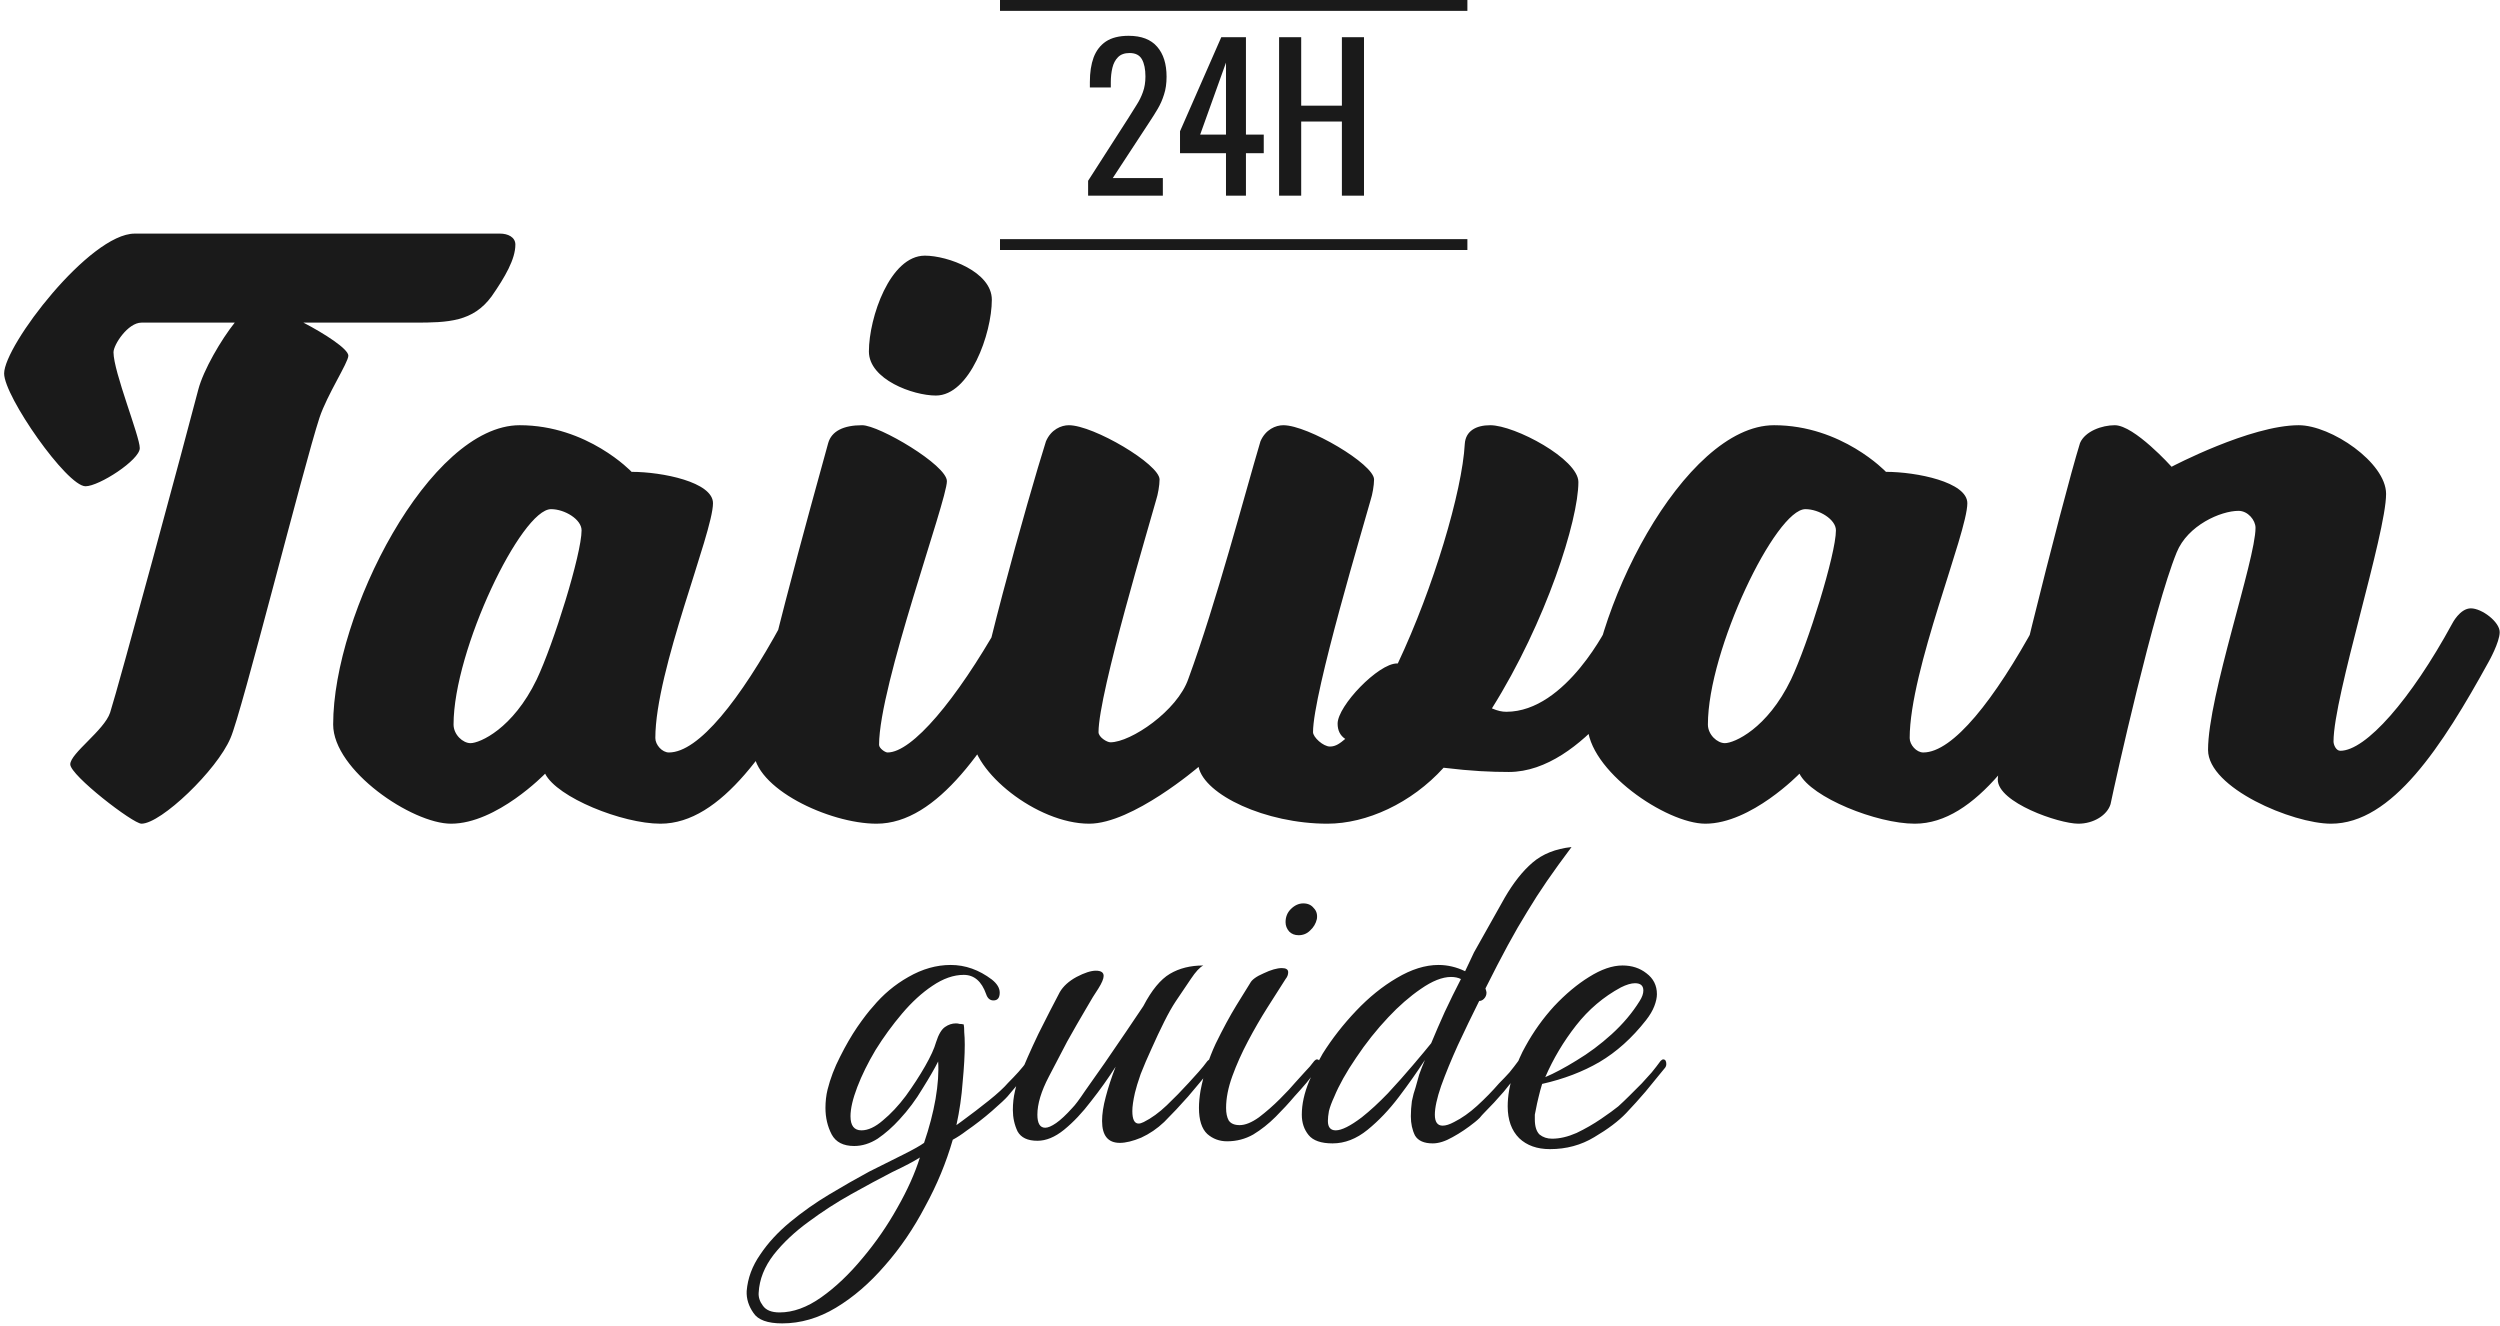 <svg width="230" height="122" viewBox="0 0 230 122" fill="none" xmlns="http://www.w3.org/2000/svg">
<path d="M21.206 67.902C19.958 70.866 14.81 75.78 13.016 75.78C12.236 75.78 6.464 71.334 6.464 70.32C6.464 69.306 9.584 67.2 10.13 65.562C10.91 63.144 17.072 40.368 18.242 35.844C18.71 34.05 20.348 31.242 21.596 29.682H13.016C11.768 29.682 10.442 31.71 10.442 32.412C10.442 34.206 12.86 40.134 12.86 41.226C12.86 42.318 9.116 44.736 7.868 44.736C6.152 44.736 0.38 36.468 0.38 34.362C0.38 31.788 8.258 21.492 12.392 21.492H46.01C46.712 21.492 47.414 21.804 47.414 22.506C47.414 23.832 46.478 25.47 45.23 27.264C43.514 29.604 41.252 29.682 38.132 29.682H27.914C29.864 30.696 32.048 32.1 32.048 32.724C32.048 33.348 30.098 36.312 29.396 38.418C27.914 42.942 22.22 65.64 21.206 67.902ZM53.505 48.792C53.505 47.778 51.945 46.842 50.697 46.842C47.967 46.842 41.727 59.79 41.727 66.654C41.727 67.59 42.585 68.37 43.287 68.37C44.145 68.37 47.187 67.044 49.371 62.52C50.931 59.244 53.505 50.976 53.505 48.792ZM71.913 57.372C71.913 57.372 72.615 55.968 73.629 55.968C74.643 55.968 76.281 57.216 76.281 58.152C76.281 59.088 75.267 60.882 75.267 60.882C70.977 68.682 66.375 75.78 60.759 75.78C57.249 75.78 51.243 73.362 50.151 71.178C50.151 71.178 45.705 75.78 41.493 75.78C37.905 75.78 30.651 70.866 30.651 66.654C30.651 56.436 39.543 39.12 47.811 39.12C54.051 39.12 58.107 43.41 58.107 43.41C60.915 43.41 65.595 44.346 65.595 46.296C65.595 49.026 60.291 61.662 60.291 67.902C60.291 68.526 60.915 69.228 61.539 69.228C64.269 69.228 68.091 64.392 71.913 57.372ZM69.331 68.994C69.331 65.328 74.869 45.594 76.195 40.758C76.507 39.666 77.599 39.12 79.315 39.12C80.875 39.12 87.115 42.786 87.115 44.268C87.115 46.062 80.875 63.066 80.875 68.526C80.875 68.838 81.421 69.228 81.655 69.228C83.917 69.228 87.973 64.392 91.951 57.372C91.951 57.372 92.575 55.968 93.589 55.968C94.603 55.968 96.241 57.216 96.241 58.152C96.241 59.088 95.149 60.882 95.149 60.882C90.937 68.682 86.257 75.78 80.641 75.78C76.273 75.78 69.331 72.504 69.331 68.994ZM86.101 36.39C83.995 36.39 79.939 34.908 79.939 32.334C79.939 29.214 81.889 23.52 85.087 23.52C87.193 23.52 91.249 25.002 91.249 27.576C91.249 30.696 89.221 36.39 86.101 36.39ZM122.358 68.682C122.904 68.682 123.294 68.37 123.762 67.98C123.294 67.668 123.06 67.2 123.06 66.576C123.06 64.938 126.804 61.038 128.52 61.038H128.598C131.874 54.096 134.526 45.204 134.76 40.836C134.838 39.666 135.774 39.12 137.1 39.12C139.362 39.12 145.212 42.24 145.212 44.346C145.212 47.856 142.248 57.216 137.256 65.172C137.802 65.406 138.192 65.484 138.582 65.484C144.12 65.484 148.02 57.372 148.02 57.372C148.02 57.372 148.8 55.968 149.736 55.968C150.828 55.968 152.466 57.216 152.466 58.152C152.466 59.088 151.374 60.882 151.374 60.882C151.374 60.882 145.758 71.022 138.816 71.022C137.178 71.022 135.384 70.944 132.81 70.632C129.846 73.908 125.712 75.78 122.124 75.78C116.43 75.78 110.814 73.128 110.268 70.554C110.268 70.554 104.184 75.78 100.206 75.78C95.371 75.78 89.442 70.944 89.442 67.668C89.442 64.002 94.668 45.516 96.228 40.602C96.697 39.51 97.632 39.12 98.335 39.12C100.596 39.12 106.68 42.708 106.68 44.112C106.68 44.658 106.524 45.516 106.368 45.984C105.822 48.012 101.064 63.768 101.064 67.356C101.064 67.824 101.844 68.292 102.156 68.292C104.028 68.292 108.318 65.406 109.332 62.442C111.906 55.422 114.48 45.594 115.962 40.602C116.43 39.51 117.366 39.12 118.068 39.12C120.33 39.12 126.414 42.708 126.414 44.112C126.414 44.658 126.258 45.516 126.102 45.984C125.556 48.012 120.798 63.768 120.798 67.356C120.798 67.824 121.734 68.682 122.358 68.682ZM168.905 48.792C168.905 47.778 167.345 46.842 166.097 46.842C163.367 46.842 157.127 59.79 157.127 66.654C157.127 67.59 157.985 68.37 158.687 68.37C159.545 68.37 162.587 67.044 164.771 62.52C166.331 59.244 168.905 50.976 168.905 48.792ZM187.313 57.372C187.313 57.372 188.015 55.968 189.029 55.968C190.043 55.968 191.681 57.216 191.681 58.152C191.681 59.088 190.667 60.882 190.667 60.882C186.377 68.682 181.775 75.78 176.159 75.78C172.649 75.78 166.643 73.362 165.551 71.178C165.551 71.178 161.105 75.78 156.893 75.78C153.305 75.78 146.051 70.866 146.051 66.654C146.051 56.436 154.943 39.12 163.211 39.12C169.451 39.12 173.507 43.41 173.507 43.41C176.315 43.41 180.995 44.346 180.995 46.296C180.995 49.026 175.691 61.662 175.691 67.902C175.691 68.526 176.315 69.228 176.939 69.228C179.669 69.228 183.491 64.392 187.313 57.372ZM214.684 68.214C214.684 68.526 214.918 69.072 215.308 69.072C217.648 69.072 221.782 64.392 225.604 57.372C225.604 57.372 226.306 55.968 227.32 55.968C228.334 55.968 229.972 57.216 229.972 58.152C229.972 59.088 228.958 60.882 228.958 60.882C224.668 68.682 220.066 75.78 214.45 75.78C210.94 75.78 203.14 72.504 203.14 68.994C203.14 64.002 207.508 51.522 207.508 48.558C207.508 47.856 206.806 46.998 205.948 46.998C204.31 46.998 201.268 48.324 200.254 50.82C198.148 55.968 194.638 71.724 194.17 73.986C193.858 75 192.61 75.78 191.206 75.78C189.412 75.78 183.796 73.83 183.796 71.724C183.796 69.696 189.724 46.062 191.362 40.758C191.83 39.666 193.39 39.12 194.56 39.12C196.354 39.12 199.786 42.942 199.786 42.942C199.786 42.942 207.04 39.12 211.486 39.12C214.45 39.12 219.52 42.552 219.52 45.438C219.52 49.104 214.684 64.08 214.684 68.214Z" fill="#1A1A1A"/>
<path d="M71.958 121.752C70.614 121.752 69.734 121.432 69.318 120.792C68.87 120.152 68.662 119.48 68.694 118.776C68.79 117.592 69.206 116.472 69.942 115.416C70.646 114.36 71.558 113.368 72.678 112.44C73.798 111.512 74.998 110.664 76.278 109.896C77.558 109.128 78.79 108.424 79.974 107.784C81.19 107.176 82.246 106.648 83.142 106.2C84.038 105.752 84.662 105.4 85.014 105.144C85.494 103.736 85.846 102.392 86.07 101.112C86.294 99.8 86.374 98.648 86.31 97.656C85.99 98.296 85.51 99.128 84.87 100.152C84.262 101.176 83.558 102.12 82.758 102.984C82.118 103.688 81.446 104.28 80.742 104.76C80.038 105.208 79.318 105.432 78.582 105.432C77.59 105.432 76.902 105.08 76.518 104.376C76.134 103.64 75.942 102.824 75.942 101.928C75.942 101.64 75.958 101.352 75.99 101.064C76.022 100.776 76.07 100.504 76.134 100.248C76.39 99.224 76.774 98.216 77.286 97.224C77.798 96.2 78.326 95.288 78.87 94.488C79.446 93.656 79.926 93.032 80.31 92.616C81.238 91.496 82.326 90.584 83.574 89.88C84.854 89.144 86.15 88.776 87.462 88.776C88.806 88.776 90.07 89.224 91.254 90.12C91.734 90.504 91.974 90.904 91.974 91.32C91.974 91.8 91.782 92.04 91.398 92.04C91.078 92.04 90.854 91.848 90.726 91.464C90.31 90.28 89.622 89.688 88.662 89.688C87.734 89.688 86.774 90.024 85.782 90.696C84.822 91.336 83.894 92.184 82.998 93.24C82.102 94.296 81.286 95.416 80.55 96.6C79.846 97.784 79.286 98.92 78.87 100.008C78.454 101.096 78.246 101.992 78.246 102.696C78.246 103.56 78.582 103.992 79.254 103.992C79.862 103.992 80.518 103.688 81.222 103.08C81.958 102.472 82.662 101.72 83.334 100.824C84.006 99.896 84.598 98.984 85.11 98.088C85.622 97.192 85.958 96.456 86.118 95.88C86.342 95.176 86.614 94.712 86.934 94.488C87.254 94.264 87.59 94.152 87.942 94.152C88.07 94.152 88.182 94.168 88.278 94.2C88.406 94.2 88.534 94.216 88.662 94.248C88.694 94.408 88.71 94.648 88.71 94.968C88.742 95.288 88.758 95.672 88.758 96.12C88.758 97.048 88.694 98.184 88.566 99.528C88.47 100.872 88.278 102.2 87.99 103.512L88.518 103.128C89.35 102.52 90.166 101.896 90.966 101.256C91.766 100.616 92.358 100.072 92.742 99.624C93.094 99.272 93.414 98.936 93.702 98.616C93.99 98.296 94.262 97.96 94.518 97.608C94.582 97.512 94.662 97.464 94.758 97.464C94.95 97.464 95.046 97.592 95.046 97.848C95.046 98.008 94.966 98.168 94.806 98.328C94.134 99.16 93.43 100.008 92.694 100.872C92.502 101.096 92.022 101.544 91.254 102.216C90.518 102.856 89.734 103.464 88.902 104.04C88.486 104.36 88.07 104.632 87.654 104.856C87.046 106.968 86.198 109.016 85.11 111C84.054 113.016 82.822 114.824 81.414 116.424C80.006 118.056 78.502 119.352 76.902 120.312C75.302 121.272 73.654 121.752 71.958 121.752ZM71.718 120.744C72.966 120.744 74.246 120.28 75.558 119.352C76.87 118.424 78.134 117.224 79.35 115.752C80.566 114.312 81.638 112.76 82.566 111.096C83.494 109.464 84.182 107.928 84.63 106.488C84.086 106.84 83.238 107.288 82.086 107.832C80.966 108.408 79.718 109.08 78.342 109.848C76.966 110.616 75.654 111.464 74.406 112.392C73.126 113.32 72.054 114.328 71.19 115.416C70.326 116.536 69.862 117.704 69.798 118.92C69.766 119.336 69.894 119.736 70.182 120.12C70.47 120.536 70.982 120.744 71.718 120.744ZM103.023 105.144C101.935 105.144 101.391 104.472 101.391 103.128C101.391 102.488 101.503 101.752 101.727 100.92C101.951 100.056 102.255 99.128 102.639 98.136C101.967 99.192 101.215 100.248 100.383 101.304C99.583 102.36 98.751 103.24 97.887 103.944C97.055 104.616 96.239 104.952 95.439 104.952C94.543 104.952 93.935 104.664 93.615 104.088C93.327 103.48 93.183 102.824 93.183 102.12C93.183 101.512 93.247 100.936 93.375 100.392C93.503 99.816 93.631 99.4 93.759 99.144C94.239 97.928 94.831 96.584 95.535 95.112C96.271 93.64 96.927 92.36 97.503 91.272C97.823 90.728 98.335 90.264 99.039 89.88C99.775 89.496 100.367 89.304 100.815 89.304C101.295 89.304 101.535 89.464 101.535 89.784C101.535 90.04 101.375 90.424 101.055 90.936C100.767 91.352 100.367 92.008 99.855 92.904C99.343 93.768 98.783 94.744 98.175 95.832C97.599 96.92 97.039 97.992 96.495 99.048C95.791 100.392 95.439 101.56 95.439 102.552C95.439 103.352 95.679 103.752 96.159 103.752C96.415 103.752 96.751 103.608 97.167 103.32C97.583 103.032 98.079 102.568 98.655 101.928C98.911 101.672 99.295 101.16 99.807 100.392C100.351 99.624 100.959 98.76 101.631 97.8C102.303 96.808 102.959 95.848 103.599 94.92C104.239 93.96 104.767 93.176 105.183 92.568C105.951 91.096 106.767 90.104 107.631 89.592C108.495 89.08 109.519 88.824 110.703 88.824C110.383 88.984 109.999 89.4 109.551 90.072C109.103 90.744 108.639 91.432 108.159 92.136C107.839 92.616 107.487 93.24 107.103 94.008C106.719 94.776 106.335 95.592 105.951 96.456C105.567 97.288 105.231 98.072 104.943 98.808C104.687 99.544 104.511 100.12 104.415 100.536C104.255 101.24 104.175 101.8 104.175 102.216C104.175 102.984 104.367 103.368 104.751 103.368C104.879 103.368 105.039 103.32 105.231 103.224C105.935 102.872 106.639 102.36 107.343 101.688C108.047 101.016 108.719 100.328 109.359 99.624C109.679 99.272 109.983 98.936 110.271 98.616C110.559 98.296 110.831 97.96 111.087 97.608C111.183 97.512 111.263 97.464 111.327 97.464C111.519 97.464 111.615 97.592 111.615 97.848C111.615 98.04 111.551 98.2 111.423 98.328C110.751 99.16 110.047 100.008 109.311 100.872C108.607 101.672 107.871 102.456 107.103 103.224C106.463 103.832 105.759 104.312 104.991 104.664C104.223 104.984 103.567 105.144 103.023 105.144ZM119.472 86.04C119.12 86.04 118.832 85.928 118.608 85.704C118.384 85.448 118.272 85.16 118.272 84.84C118.272 84.36 118.432 83.96 118.752 83.64C119.104 83.288 119.488 83.112 119.904 83.112C120.32 83.112 120.64 83.256 120.864 83.544C121.12 83.8 121.216 84.136 121.152 84.552C121.056 84.968 120.848 85.32 120.528 85.608C120.24 85.896 119.888 86.04 119.472 86.04ZM112.896 105C112.192 105 111.584 104.776 111.072 104.328C110.56 103.848 110.304 103.048 110.304 101.928C110.304 101.448 110.352 100.92 110.448 100.344C110.736 98.84 111.2 97.4 111.84 96.024C112.512 94.648 113.152 93.464 113.76 92.472C114.4 91.448 114.816 90.776 115.008 90.456C115.168 90.136 115.584 89.832 116.256 89.544C116.928 89.224 117.488 89.064 117.936 89.064C118.32 89.064 118.512 89.192 118.512 89.448C118.512 89.672 118.432 89.88 118.272 90.072C117.792 90.84 117.232 91.72 116.592 92.712C115.984 93.672 115.392 94.696 114.816 95.784C114.24 96.872 113.76 97.944 113.376 99C112.992 100.056 112.8 101.032 112.8 101.928C112.8 102.408 112.88 102.792 113.04 103.08C113.232 103.368 113.568 103.512 114.048 103.512C114.56 103.512 115.152 103.272 115.824 102.792C116.496 102.28 117.136 101.72 117.744 101.112C118.384 100.472 118.848 99.976 119.136 99.624C119.456 99.272 119.76 98.936 120.048 98.616C120.368 98.296 120.656 97.96 120.912 97.608C121.008 97.512 121.088 97.464 121.152 97.464C121.344 97.464 121.44 97.608 121.44 97.896C121.44 98.056 121.376 98.2 121.248 98.328C120.896 98.744 120.544 99.176 120.192 99.624C119.84 100.04 119.472 100.456 119.088 100.872C118.576 101.48 118 102.104 117.36 102.744C116.72 103.384 116.032 103.928 115.296 104.376C114.56 104.792 113.76 105 112.896 105ZM122.598 105.192C121.542 105.192 120.806 104.936 120.39 104.424C119.974 103.912 119.766 103.288 119.766 102.552C119.766 101.592 119.99 100.568 120.438 99.48C120.918 98.392 121.334 97.544 121.686 96.936C122.55 95.56 123.574 94.248 124.758 93C125.942 91.752 127.19 90.744 128.502 89.976C129.846 89.176 131.126 88.776 132.342 88.776C133.174 88.776 133.99 88.968 134.79 89.352C134.95 89 135.094 88.696 135.222 88.44C135.35 88.152 135.478 87.88 135.606 87.624C136.726 85.64 137.67 83.96 138.438 82.584C139.238 81.208 140.086 80.136 140.982 79.368C141.91 78.568 143.11 78.088 144.582 77.928C143.718 79.08 142.966 80.12 142.326 81.048C141.686 81.976 141.078 82.92 140.502 83.88C139.926 84.808 139.334 85.832 138.726 86.952C138.118 88.072 137.43 89.4 136.662 90.936C136.726 91.128 136.758 91.256 136.758 91.32C136.758 91.544 136.678 91.736 136.518 91.896C136.39 92.024 136.246 92.088 136.086 92.088C135.414 93.432 134.758 94.792 134.118 96.168C133.51 97.512 132.998 98.76 132.582 99.912C132.198 101.032 132.006 101.912 132.006 102.552C132.006 103.224 132.246 103.56 132.726 103.56C133.014 103.56 133.366 103.448 133.782 103.224C134.486 102.872 135.19 102.376 135.894 101.736C136.63 101.064 137.302 100.376 137.91 99.672C138.262 99.32 138.582 98.984 138.87 98.664C139.158 98.312 139.43 97.96 139.686 97.608C139.782 97.512 139.862 97.464 139.926 97.464C140.118 97.464 140.214 97.592 140.214 97.848C140.214 98.04 140.15 98.2 140.022 98.328C139.478 99.032 138.918 99.736 138.342 100.44C137.766 101.112 137.158 101.768 136.518 102.408C136.39 102.536 136.262 102.68 136.134 102.84C136.006 102.968 135.862 103.096 135.702 103.224C135.03 103.768 134.342 104.232 133.638 104.616C132.966 105 132.358 105.192 131.814 105.192C131.014 105.192 130.47 104.952 130.182 104.472C129.926 103.96 129.798 103.368 129.798 102.696C129.798 102.248 129.83 101.784 129.894 101.304C129.99 100.824 130.102 100.408 130.23 100.056C130.326 99.704 130.438 99.304 130.566 98.856C130.726 98.408 130.902 97.96 131.094 97.512C130.39 98.6 129.59 99.736 128.694 100.92C127.798 102.104 126.838 103.112 125.814 103.944C124.79 104.776 123.718 105.192 122.598 105.192ZM122.886 103.992C123.43 103.992 124.23 103.592 125.286 102.792C126.054 102.184 126.854 101.448 127.686 100.584C128.518 99.688 129.286 98.824 129.99 97.992C130.726 97.128 131.286 96.456 131.67 95.976C132.054 95.048 132.47 94.088 132.918 93.096C133.398 92.072 133.894 91.064 134.406 90.072C134.15 89.944 133.846 89.88 133.494 89.88C132.694 89.88 131.766 90.248 130.71 90.984C129.686 91.688 128.694 92.552 127.734 93.576C126.646 94.728 125.654 95.976 124.758 97.32C123.862 98.632 123.19 99.832 122.742 100.92C122.518 101.4 122.358 101.832 122.262 102.216C122.198 102.568 122.166 102.872 122.166 103.128C122.166 103.704 122.406 103.992 122.886 103.992ZM142.596 105.72C141.412 105.72 140.468 105.384 139.764 104.712C139.06 104.008 138.708 103.032 138.708 101.784C138.708 100.824 138.884 99.816 139.236 98.76C139.62 97.704 139.988 96.872 140.34 96.264C141.076 94.92 141.956 93.688 142.98 92.568C144.036 91.448 145.108 90.552 146.196 89.88C147.316 89.176 148.34 88.824 149.268 88.824C150.132 88.824 150.868 89.064 151.476 89.544C152.116 90.024 152.436 90.664 152.436 91.464C152.436 91.784 152.356 92.152 152.196 92.568C152.036 92.984 151.78 93.416 151.428 93.864C150.148 95.496 148.724 96.776 147.156 97.704C145.62 98.6 143.86 99.272 141.876 99.72C141.748 100.136 141.636 100.552 141.54 100.968C141.444 101.352 141.364 101.72 141.3 102.072C141.268 102.232 141.236 102.392 141.204 102.552C141.204 102.68 141.204 102.824 141.204 102.984C141.204 103.624 141.348 104.088 141.636 104.376C141.956 104.632 142.34 104.76 142.788 104.76C143.492 104.76 144.244 104.584 145.044 104.232C145.844 103.848 146.596 103.416 147.3 102.936C148.004 102.456 148.532 102.072 148.884 101.784C149.236 101.464 149.572 101.144 149.892 100.824C150.244 100.472 150.628 100.088 151.044 99.672C151.364 99.32 151.668 98.984 151.956 98.664C152.244 98.312 152.516 97.96 152.772 97.608C152.868 97.512 152.948 97.464 153.012 97.464C153.204 97.464 153.3 97.608 153.3 97.896C153.3 98.056 153.236 98.2 153.108 98.328C152.532 99.032 151.956 99.736 151.38 100.44C150.804 101.112 150.212 101.768 149.604 102.408C148.9 103.144 147.924 103.88 146.676 104.616C145.46 105.352 144.1 105.72 142.596 105.72ZM142.164 99.096C142.996 98.744 143.956 98.232 145.044 97.56C146.164 96.888 147.236 96.088 148.26 95.16C149.316 94.2 150.18 93.176 150.852 92.088C151.076 91.736 151.188 91.416 151.188 91.128C151.188 90.68 150.932 90.456 150.42 90.456C150.068 90.456 149.636 90.584 149.124 90.84C147.524 91.704 146.148 92.872 144.996 94.344C143.844 95.816 142.9 97.4 142.164 99.096Z" fill="#1A1A1A"/>
<path d="M100.106 18V16.632L103.814 10.854C104.09 10.422 104.342 10.02 104.57 9.648C104.81 9.276 105.002 8.886 105.146 8.478C105.302 8.058 105.38 7.578 105.38 7.038C105.38 6.366 105.272 5.838 105.056 5.454C104.84 5.07 104.462 4.878 103.922 4.878C103.466 4.878 103.112 5.004 102.86 5.256C102.608 5.508 102.434 5.838 102.338 6.246C102.242 6.654 102.194 7.092 102.194 7.56V8.046H100.268V7.542C100.268 6.666 100.382 5.916 100.61 5.292C100.85 4.656 101.228 4.164 101.744 3.816C102.272 3.468 102.968 3.294 103.832 3.294C105.008 3.294 105.884 3.63 106.46 4.302C107.036 4.962 107.324 5.88 107.324 7.056C107.324 7.68 107.246 8.226 107.09 8.694C106.946 9.162 106.754 9.6 106.514 10.008C106.274 10.416 106.01 10.836 105.722 11.268L102.374 16.38H106.982V18H100.106ZM112.791 18V14.094H108.561V12.078L112.359 3.42H114.627V12.384H116.265V14.094H114.627V18H112.791ZM110.415 12.384H112.791V5.76L110.415 12.384ZM117.676 18V3.42H119.71V9.72H123.454V3.42H125.488V18H123.454V11.178H119.71V18H117.676Z" fill="#1A1A1A"/>
<line x1="92" y1="0.5" x2="135" y2="0.5" stroke="#1A1A1A"/>
<line x1="92" y1="22.5" x2="135" y2="22.5" stroke="#1A1A1A"/>
</svg>
